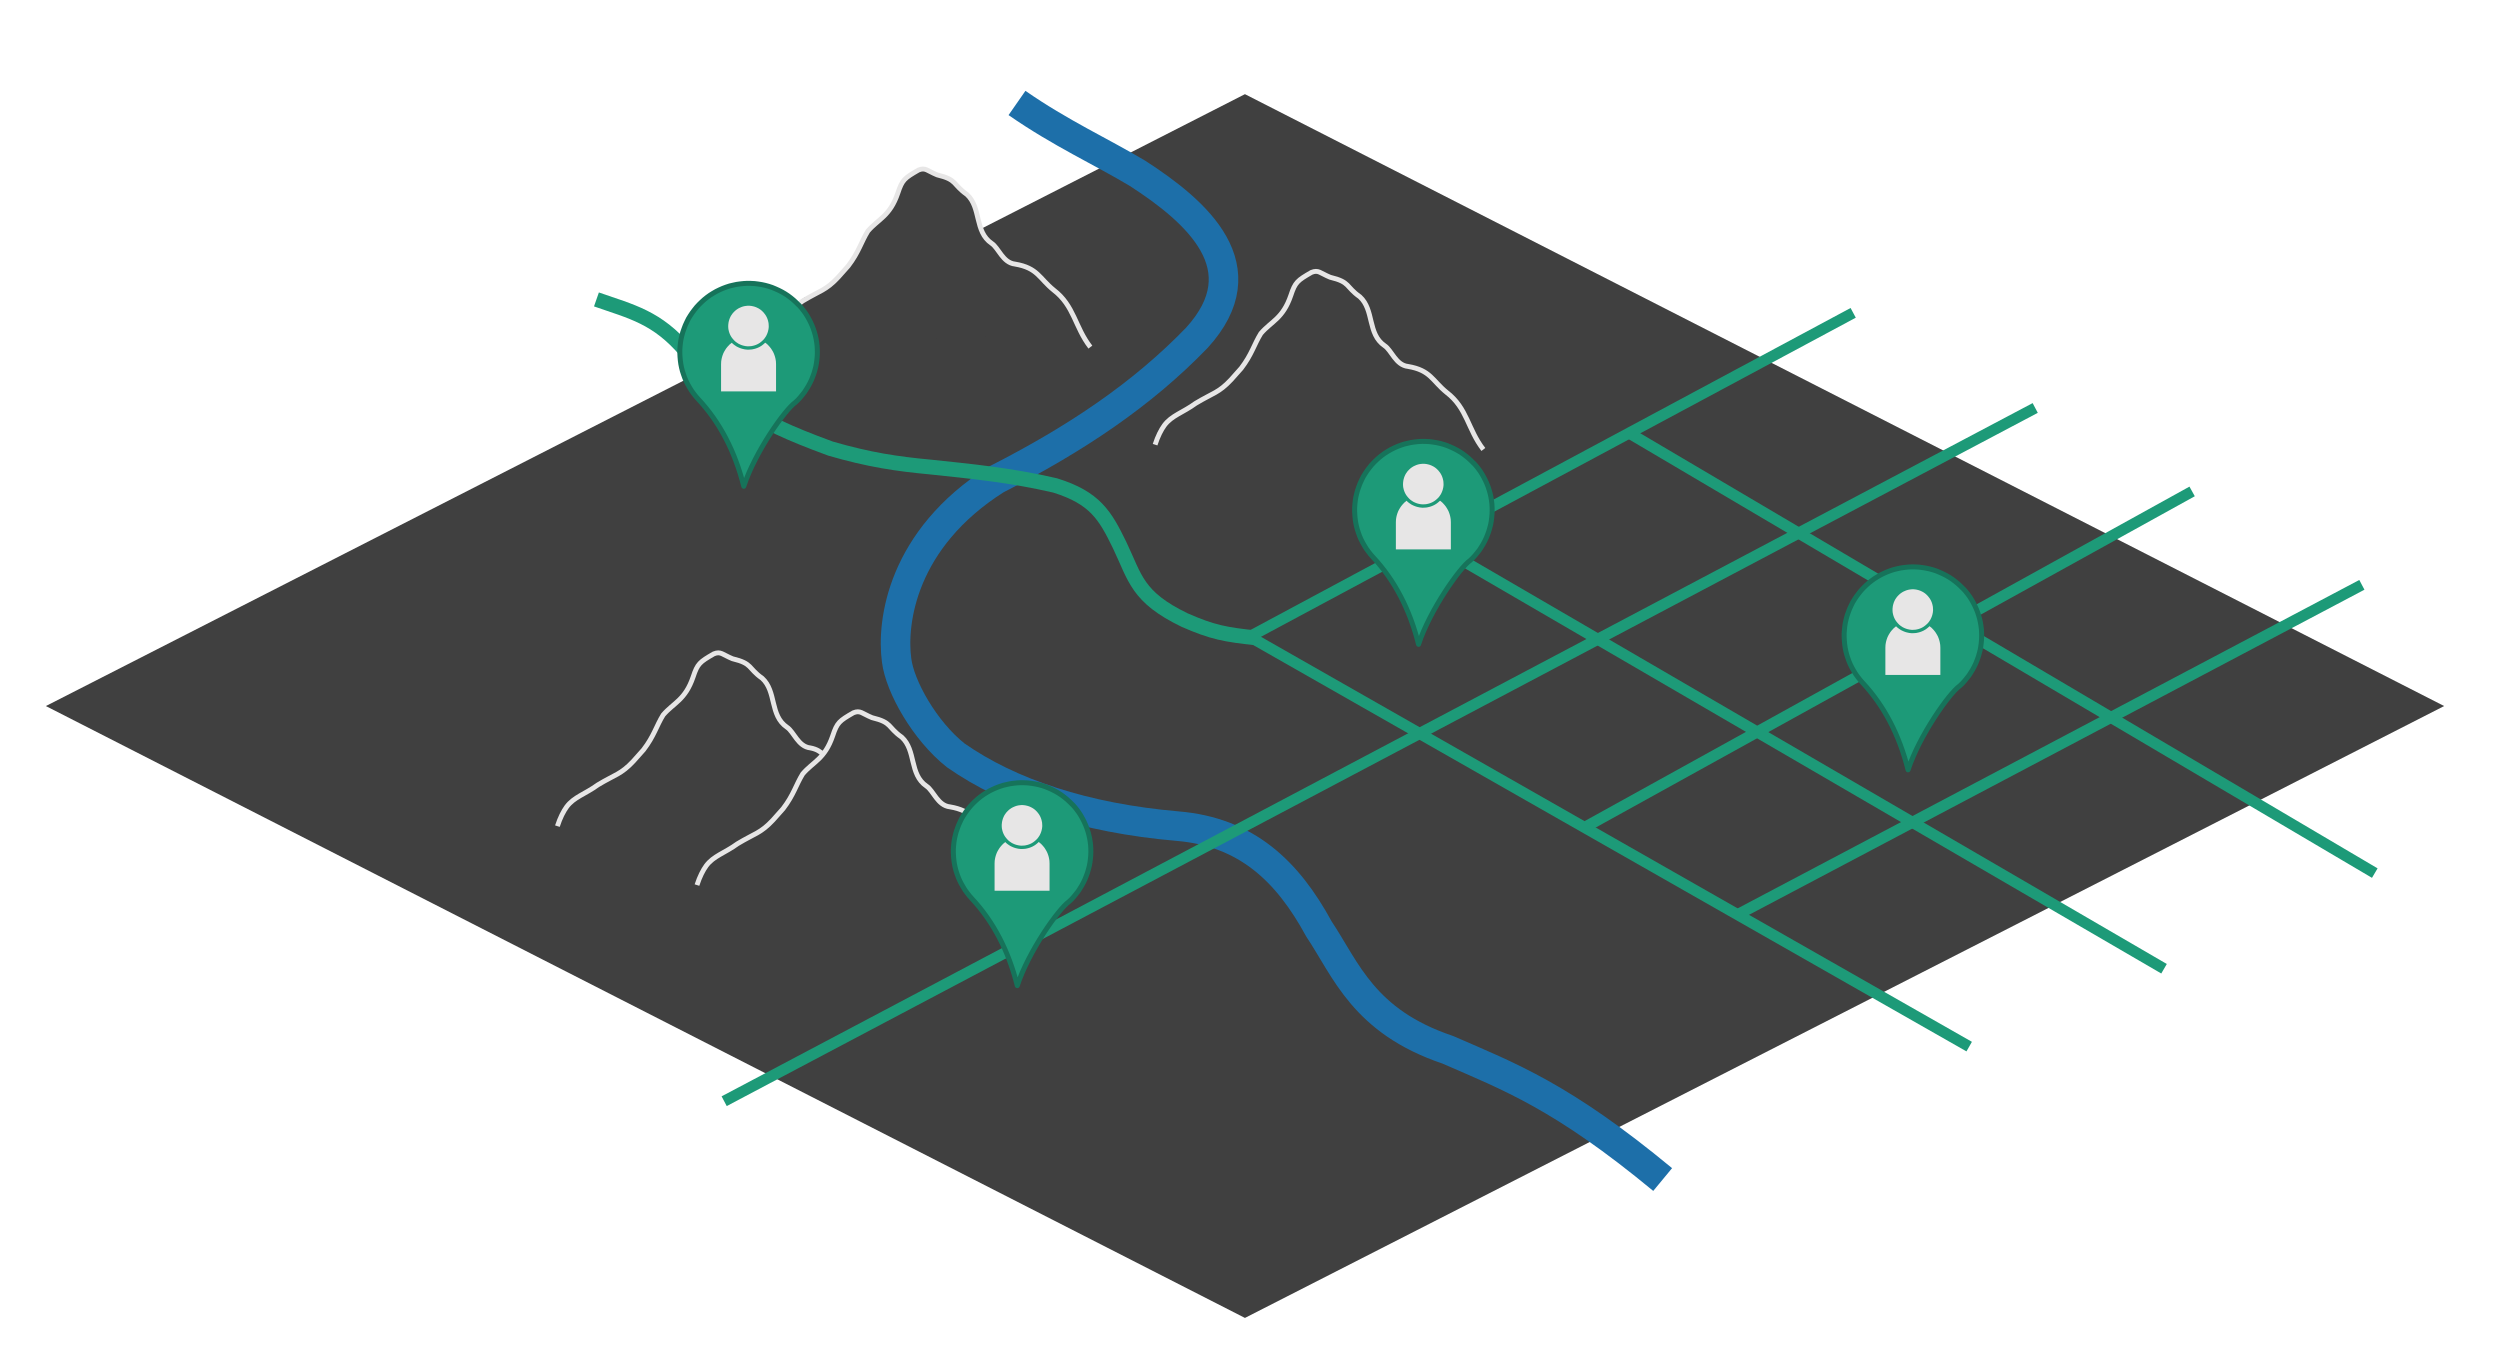 <?xml version="1.0" encoding="UTF-8" standalone="no"?>
<svg
   xmlns:ooo="http://xml.openoffice.org/svg/export"
   xmlns:dc="http://purl.org/dc/elements/1.1/"
   xmlns:cc="http://creativecommons.org/ns#"
   xmlns:rdf="http://www.w3.org/1999/02/22-rdf-syntax-ns#"
   xmlns:svg="http://www.w3.org/2000/svg"
   xmlns="http://www.w3.org/2000/svg"
   xmlns:sodipodi="http://sodipodi.sourceforge.net/DTD/sodipodi-0.dtd"
   xmlns:inkscape="http://www.inkscape.org/namespaces/inkscape"
   version="1.2"
   width="55.411mm"
   height="30.222mm"
   viewBox="0 0 5541.133 3022.222"
   preserveAspectRatio="xMidYMid"
   xml:space="preserve"
   id="svg2"
   inkscape:version="0.91 r13725"
   sodipodi:docname="mapOn.svg"
   style="fill-rule:evenodd;stroke-width:28.222;stroke-linejoin:round"><sodipodi:namedview
     pagecolor="#ffffff"
     bordercolor="#666666"
     borderopacity="1"
     objecttolerance="10"
     gridtolerance="10"
     guidetolerance="10"
     inkscape:pageopacity="0"
     inkscape:pageshadow="2"
     inkscape:window-width="1366"
     inkscape:window-height="709"
     id="namedview298"
     showgrid="false"
     inkscape:zoom="1.2685914"
     inkscape:cx="38.813713"
     inkscape:cy="101.70635"
     inkscape:window-x="0"
     inkscape:window-y="33"
     inkscape:window-maximized="1"
     inkscape:current-layer="g54"
     fit-margin-left="1"
     fit-margin-top="1"
     fit-margin-right="1"
     fit-margin-bottom="1"
     units="mm"
     showborder="true"
     inkscape:showpageshadow="true" /><defs
     class="ClipPathGroup"
     id="defs4"><clipPath
       id="presentation_clip_path"
       clipPathUnits="userSpaceOnUse"><rect
         x="0"
         y="0"
         width="21000"
         height="29700"
         id="rect7" /></clipPath></defs><defs
     class="TextShapeIndex"
     id="defs9"><g
       ooo:slide="id1"
       ooo:id-list="id3 id4 id5 id6 id7 id8 id9 id10 id11 id12 id13 id14 id15 id16 id17 id18 id19 id20 id21 id22 id23 id24 id25 id26 id27 id28"
       id="g11" /></defs><defs
     class="EmbeddedBulletChars"
     id="defs13"><g
       id="bullet-char-template(57356)"
       transform="scale(4.8828125e-4,-4.8828125e-4)"><path
         d="M 580,1141 1163,571 580,0 -4,571 580,1141 Z"
         id="path16"
         inkscape:connector-curvature="0" /></g><g
       id="bullet-char-template(57354)"
       transform="scale(4.8828125e-4,-4.8828125e-4)"><path
         d="m 8,1128 1129,0 L 1137,0 8,0 8,1128 Z"
         id="path19"
         inkscape:connector-curvature="0" /></g><g
       id="bullet-char-template(10146)"
       transform="scale(4.8828125e-4,-4.8828125e-4)"><path
         d="M 174,0 602,739 174,1481 1456,739 174,0 Z m 1184,739 -1049,607 350,-607 699,0 z"
         id="path22"
         inkscape:connector-curvature="0" /></g><g
       id="bullet-char-template(10132)"
       transform="scale(4.8828125e-4,-4.8828125e-4)"><path
         d="M 2015,739 1276,0 717,0 l 543,543 -1086,0 0,393 1086,0 -543,545 557,0 741,-742 z"
         id="path25"
         inkscape:connector-curvature="0" /></g><g
       id="bullet-char-template(10007)"
       transform="scale(4.8828125e-4,-4.8828125e-4)"><path
         d="m 0,-2 c -7,16 -16,29 -25,39 l 381,530 c -94,256 -141,385 -141,387 0,25 13,38 40,38 9,0 21,-2 34,-5 21,4 42,12 65,25 l 27,-13 111,-251 280,301 64,-25 24,25 c 21,-10 41,-24 62,-43 C 886,937 835,863 770,784 769,783 710,716 594,584 L 774,223 c 0,-27 -21,-55 -63,-84 l 16,-20 C 717,90 699,76 672,76 641,76 570,178 457,381 L 164,-76 c -22,-34 -53,-51 -92,-51 -42,0 -63,17 -64,51 -7,9 -10,24 -10,44 0,9 1,19 2,30 z"
         id="path28"
         inkscape:connector-curvature="0" /></g><g
       id="bullet-char-template(10004)"
       transform="scale(4.8828125e-4,-4.8828125e-4)"><path
         d="M 285,-33 C 182,-33 111,30 74,156 52,228 41,333 41,471 c 0,78 14,145 41,201 34,71 87,106 158,106 53,0 88,-31 106,-94 l 23,-176 c 8,-64 28,-97 59,-98 l 735,706 c 11,11 33,17 66,17 42,0 63,-15 63,-46 l 0,-122 c 0,-36 -10,-64 -30,-84 L 442,47 C 390,-6 338,-33 285,-33 Z"
         id="path31"
         inkscape:connector-curvature="0" /></g><g
       id="bullet-char-template(9679)"
       transform="scale(4.8828125e-4,-4.8828125e-4)"><path
         d="M 813,0 C 632,0 489,54 383,161 276,268 223,411 223,592 c 0,181 53,324 160,431 106,107 249,161 430,161 179,0 323,-54 432,-161 108,-107 162,-251 162,-431 0,-180 -54,-324 -162,-431 C 1136,54 992,0 813,0 Z"
         id="path34"
         inkscape:connector-curvature="0" /></g><g
       id="bullet-char-template(8226)"
       transform="scale(4.8828125e-4,-4.8828125e-4)"><path
         d="m 346,457 c -73,0 -137,26 -191,78 -54,51 -81,114 -81,188 0,73 27,136 81,188 54,52 118,78 191,78 73,0 134,-26 185,-79 51,-51 77,-114 77,-187 0,-75 -25,-137 -76,-188 -50,-52 -112,-78 -186,-78 z"
         id="path37"
         inkscape:connector-curvature="0" /></g><g
       id="bullet-char-template(8211)"
       transform="scale(4.8828125e-4,-4.8828125e-4)"><path
         d="m -4,459 1139,0 0,147 -1139,0 0,-147 z"
         id="path40"
         inkscape:connector-curvature="0" /></g></defs><defs
     class="TextEmbeddedBitmaps"
     id="defs42" /><g
     id="g44"
     transform="translate(-1759,-16173.482)"><g
       id="id2"
       class="Master_Slide"><g
         id="bg-id2"
         class="Background" /><g
         id="bo-id2"
         class="BackgroundObjects" /></g></g><g
     id="id1"
     class="Slide"
     clip-path="url(#presentation_clip_path)"
     transform="translate(-1759,-16173.482)"><g
       class="Page"
       id="g54"><g
         class="Group"
         id="g56"><g
           id="g4869"
           transform="matrix(0.309,0,0,0.309,1284.462,13194.032)"><rect
             style="fill:none;stroke:none"
             id="rect61"
             height="8819"
             width="17282"
             y="9964"
             x="1859"
             class="BoundingBox" /><path
             style="fill:#404040;stroke:none"
             inkscape:connector-curvature="0"
             id="path63"
             d="m 1864.63,14706.704 8601,-4389 8601.999,4389 -8601.999,4389 -8601,-4389 z m 0,-4389 0,0 z m 17202.999,8778 0,0 z" /><rect
             style="fill:none;stroke:none"
             id="rect70"
             height="7713"
             width="5591"
             y="10444"
             x="7964"
             class="BoundingBox" /><path
             sodipodi:nodetypes="cccccccccc"
             style="fill:none;stroke:#1d6fa9;stroke-width:212;stroke-linejoin:miter"
             inkscape:connector-curvature="0"
             id="path72"
             d="m 8830.596,10380.826 c 310.825,216.275 607.981,350.835 864.637,504.694 427.906,276.564 884.811,677.079 424.767,1180.48 -391.679,405.449 -864.833,723.05 -1439.444,1015.789 -674.219,427.215 -750.762,1021.196 -713.404,1296.592 23.181,187.838 200.855,505.54 424.848,682.619 387.327,270.073 923.608,449.489 1590,507 495.491,41.414 789.041,323.162 1014,737 195.634,293.079 319.443,663.522 924.259,867.136 443.471,193.561 817.248,331.613 1541.741,930.864" /><path
             style="fill:none;stroke:#1d6fa9;stroke-width:212;stroke-linejoin:miter"
             inkscape:connector-curvature="0"
             id="path74"
             d="m 8070,10546 0,0 z" /><path
             style="fill:none;stroke:#1d6fa9;stroke-width:212;stroke-linejoin:miter"
             inkscape:connector-curvature="0"
             id="path76"
             d="m 13462,18103 0,0 z" /><g
             id="g78"
             class="com.sun.star.drawing.LineShape"><g
               id="id5"><rect
                 style="fill:none;stroke:none"
                 id="rect81"
                 height="3411"
                 width="5770"
                 y="14174"
                 x="10479"
                 class="BoundingBox" /><path
                 sodipodi:nodetypes="cc"
                 style="fill:none;stroke:#1d9a78;stroke-width:79;stroke-linejoin:miter"
                 inkscape:connector-curvature="0"
                 id="path83"
                 d="m 10499,14209 5161.704,2940.556" /></g></g><g
             id="g85"
             class="com.sun.star.drawing.LineShape"><g
               id="id6"><rect
                 style="fill:none;stroke:none"
                 id="rect88"
                 height="3382"
                 width="5896"
                 y="13512"
                 x="11784"
                 class="BoundingBox" /><path
                 sodipodi:nodetypes="cc"
                 style="fill:none;stroke:#1d9a78;stroke-width:79;stroke-linejoin:miter"
                 inkscape:connector-curvature="0"
                 id="path90"
                 d="m 11772.538,13515.538 5285.796,3075.499" /></g></g><g
             id="g92"
             class="com.sun.star.drawing.LineShape"><g
               id="id7"><rect
                 style="fill:none;stroke:none"
                 id="rect95"
                 height="3242"
                 width="5403"
                 y="12699"
                 x="13189"
                 class="BoundingBox" /><path
                 sodipodi:nodetypes="cc"
                 style="fill:none;stroke:#1d9a78;stroke-width:79;stroke-linejoin:miter"
                 inkscape:connector-curvature="0"
                 id="path97"
                 d="M 13236.529,12757.596 18570,15905" /></g></g><g
             id="id8"><rect
               class="BoundingBox"
               x="12885"
               y="12843"
               width="4952"
               height="2769"
               id="rect102"
               style="fill:none;stroke:none" /><path
               sodipodi:nodetypes="cc"
               d="M 17259.828,13167.21 12904,15576"
               id="path104"
               inkscape:connector-curvature="0"
               style="fill:none;stroke:#1d9a78;stroke-width:79;stroke-linejoin:miter" /></g><rect
             style="fill:none;stroke:none"
             id="rect109"
             height="5561"
             width="10600"
             y="12273"
             x="5978"
             class="BoundingBox" /><path
             sodipodi:nodetypes="cc"
             style="fill:none;stroke:#1d9a78;stroke-width:79;stroke-linejoin:miter"
             inkscape:connector-curvature="0"
             id="path111"
             d="M 16134.265,12568.56 6730.148,17541.161" /><g
             id="g113"
             class="com.sun.star.drawing.LineShape"><g
               id="id10"><rect
                 style="fill:none;stroke:none"
                 id="rect116"
                 height="2556"
                 width="4764"
                 y="13691"
                 x="13967"
                 class="BoundingBox" /><path
                 sodipodi:nodetypes="cc"
                 style="fill:none;stroke:#1d9a78;stroke-width:79;stroke-linejoin:miter"
                 inkscape:connector-curvature="0"
                 id="path118"
                 d="M 18477.408,13837.234 13986,16210" /></g></g><g
             id="g120"
             class="com.sun.star.drawing.LineShape"><g
               id="id11"><rect
                 style="fill:none;stroke:none"
                 id="rect123"
                 height="2733"
                 width="5045"
                 y="11512"
                 x="10480"
                 class="BoundingBox" /><path
                 sodipodi:nodetypes="cc"
                 style="fill:none;stroke:#1d9a78;stroke-width:79;stroke-linejoin:miter"
                 inkscape:connector-curvature="0"
                 id="path125"
                 d="M 14828.57,11886.215 10499,14209" /></g></g><g
             id="g127"
             class="com.sun.star.drawing.CustomShape"><g
               id="id12"><rect
                 style="fill:none;stroke:none"
                 id="rect130"
                 height="2535"
                 width="4762"
                 y="11736"
                 x="5814"
                 class="BoundingBox" /><path
                 sodipodi:nodetypes="cccccccc"
                 style="fill:none;stroke:#1d9a78;stroke-width:106;stroke-linejoin:miter"
                 inkscape:connector-curvature="0"
                 id="path132"
                 d="m 10559,14219 c -235.724,-24.139 -326.526,-41.569 -525.864,-128.98 -343.022,-165.892 -353.239,-301.381 -466.876,-538.971 C 9462.646,13339.083 9391.072,13213.378 9103,13124 c -320.666,-74.539 -607.69,-101.396 -896,-132 -236.453,-22.089 -437.465,-51.511 -714,-132 -619.979,-227.395 -669.944,-318.18 -1036,-698 -208.029,-244.688 -389.849,-283.523 -643,-372" /><path
                 style="fill:none;stroke:#1d9a78;stroke-width:106;stroke-linejoin:miter"
                 inkscape:connector-curvature="0"
                 id="path134"
                 d="m 5814,11789 0,0 z" /><path
                 style="fill:none;stroke:#1d9a78;stroke-width:106;stroke-linejoin:miter"
                 inkscape:connector-curvature="0"
                 id="path136"
                 d="m 10559,14219 0,0 z" /></g></g><g
             id="g138"
             class="com.sun.star.drawing.CustomShape"><g
               id="id13"><rect
                 style="fill:none;stroke:none"
                 id="rect141"
                 height="1727"
                 width="2449"
                 y="11440"
                 x="9759"
                 class="BoundingBox" /><path
                 sodipodi:nodetypes="cccccccccccccc"
                 style="fill:none;stroke:#e7e6e6;stroke-width:35;stroke-linejoin:miter"
                 inkscape:connector-curvature="0"
                 id="path145"
                 d="m 9821.159,12831.865 c 19.101,-59.461 44.135,-108.058 66.135,-138.058 52.545,-71.444 132.69,-91.194 224.722,-158.37 123.706,-74.613 165.333,-74.647 253.984,-169.437 l 73,-82 c 75.893,-98.982 92.802,-172.578 140.765,-249.664 76.312,-89.136 158.111,-105.681 215.235,-273.336 31.312,-94.447 46.555,-106.47 148,-165 50.388,-20.216 61.331,5.152 134,35 146.644,35.144 108.893,66.702 213,140 104.231,95.133 53.158,265.845 177.504,350.942 50.047,32.154 79.666,139.395 167.877,148.76 163.043,27.466 173.359,102.286 277.443,186.465 148.189,113.503 150.892,263.78 263.053,409.067" /><path
                 style="fill:none;stroke:#e7e6e6;stroke-width:35;stroke-linejoin:miter"
                 inkscape:connector-curvature="0"
                 id="path147"
                 d="m 9972,11440 0,0 z" /><path
                 style="fill:none;stroke:#e7e6e6;stroke-width:35;stroke-linejoin:miter"
                 inkscape:connector-curvature="0"
                 id="path149"
                 d="m 12129,13166 0,0 z" /></g></g><g
             id="g138-3"
             class="com.sun.star.drawing.CustomShape"
             transform="translate(-2818.888,-734.221)"><g
               id="id13-6"><rect
                 style="fill:none;stroke:none"
                 id="rect141-7"
                 height="1727"
                 width="2449"
                 y="11440"
                 x="9759"
                 class="BoundingBox" /><path
                 sodipodi:nodetypes="cccccccccccccccscccccccccccccccccccc"
                 style="fill:#404040;stroke:none"
                 inkscape:connector-curvature="0"
                 id="path143-5"
                 d="m 9844.302,12851.809 c 25,-28 38.096,-72.466 60.096,-102.466 7.286,-35.409 31.674,-53.266 57.315,-74.658 44.735,-44.689 19.855,-60.372 89.849,-107.096 87,-53 40.808,-60.027 142.808,-71.027 74,-35 113.63,-66.562 171.63,-130.562 l 73,-82 c 13,-14 29,-25 38,-41 14,-29 31,-57 44,-88 5,-13 32,-85 45,-101 22,-29 57,-49 74,-82 7,-15 35.247,-17.096 44.247,-30.096 94.387,-84.092 28.753,-65.904 66.753,-94.904 l 44,-86 c 27,-55 36,-81 96,-126 17,-12 32,-29 52,-39 14,-7 31,-5 48,-8 28,14 56,30 86,43 19,8 41,14 58,25 21,11 38,26 58,38 13,9 28,15 43,23 17,17 35,37 54,54 42.766,72.475 53.927,101.511 96.753,241.111 30.88,57.701 88.833,155.632 165.247,199.889 29,15 56,35 87,44 24,8 103,28 132,51 30,22 82,73 82,73 9,17 12,37 24,50 12,12 30,14 44,23 19,12 40,23 57,38 88,86 -11,28 82,75 13,17 24,36 39,52 12,14 31,21 41,37 8,14 0,34 8,48 42,70 45,10 39,52 z" /><path
                 sodipodi:nodetypes="cccccccccccccc"
                 style="fill:none;stroke:#e7e6e6;stroke-width:35;stroke-linejoin:miter"
                 inkscape:connector-curvature="0"
                 id="path145-3"
                 d="m 9848.968,12862.454 c 19.101,-59.461 44.135,-108.058 66.135,-138.058 52.545,-71.444 104.882,-121.783 196.914,-188.959 123.706,-74.613 165.333,-74.647 253.984,-169.437 l 73,-82 c 75.893,-98.982 92.802,-172.578 140.765,-249.664 76.312,-89.136 158.111,-105.681 215.235,-273.336 31.312,-94.447 46.555,-106.47 148,-165 50.388,-20.216 61.331,5.152 134,35 146.644,35.144 108.893,66.702 213,140 104.231,95.133 53.158,265.845 177.504,350.942 50.047,32.154 79.666,139.395 167.877,148.76 163.043,27.466 173.359,102.286 277.443,186.465 148.189,113.503 150.892,263.78 263.053,409.067" /><path
                 style="fill:none;stroke:#e7e6e6;stroke-width:35;stroke-linejoin:miter"
                 inkscape:connector-curvature="0"
                 id="path147-5"
                 d="m 9972,11440 0,0 z" /><path
                 style="fill:none;stroke:#e7e6e6;stroke-width:35;stroke-linejoin:miter"
                 inkscape:connector-curvature="0"
                 id="path149-6"
                 d="m 12129,13166 0,0 z" /></g></g><g
             id="g138-36"
             class="com.sun.star.drawing.CustomShape"
             transform="translate(-4287.183,2736.295)"><g
               id="id13-0"><rect
                 style="fill:none;stroke:none"
                 id="rect141-6"
                 height="1727"
                 width="2449"
                 y="11440"
                 x="9759"
                 class="BoundingBox" /><path
                 sodipodi:nodetypes="ccccccccccccc"
                 style="fill:none;stroke:#e7e6e6;stroke-width:35;stroke-linejoin:miter"
                 inkscape:connector-curvature="0"
                 id="path145-1"
                 d="m 9821.159,12831.865 c 19.101,-59.461 44.135,-108.058 66.135,-138.058 52.545,-71.444 132.69,-91.194 224.722,-158.37 123.706,-74.613 165.333,-74.647 253.984,-169.437 l 73,-82 c 75.893,-98.982 92.802,-172.578 140.765,-249.664 76.312,-89.136 158.111,-105.681 215.235,-273.336 31.312,-94.447 46.555,-106.47 148,-165 50.388,-20.216 61.331,5.152 134,35 146.644,35.144 108.893,66.702 213,140 104.231,95.133 53.158,265.845 177.504,350.942 50.047,32.154 79.666,139.395 167.877,148.76 47.212,8.896 71.833,27.227 95.558,49.093" /><path
                 style="fill:none;stroke:#e7e6e6;stroke-width:35;stroke-linejoin:miter"
                 inkscape:connector-curvature="0"
                 id="path147-8"
                 d="m 9972,11440 0,0 z" /><path
                 style="fill:none;stroke:#e7e6e6;stroke-width:35;stroke-linejoin:miter"
                 inkscape:connector-curvature="0"
                 id="path149-7"
                 d="m 12129,13166 0,0 z" /></g></g><g
             id="g138-9"
             class="com.sun.star.drawing.CustomShape"
             transform="translate(-3286.073,3158.986)"><g
               id="id13-2"><rect
                 style="fill:none;stroke:none"
                 id="rect141-0"
                 height="1727"
                 width="2449"
                 y="11440"
                 x="9759"
                 class="BoundingBox" /><path
                 sodipodi:nodetypes="cccccccccccccc"
                 style="fill:none;stroke:#e7e6e6;stroke-width:35;stroke-linejoin:miter"
                 inkscape:connector-curvature="0"
                 id="path145-37"
                 d="m 9821.159,12831.865 c 19.101,-59.461 44.135,-108.058 66.135,-138.058 52.545,-71.444 132.69,-91.194 224.722,-158.37 123.706,-74.613 165.333,-74.647 253.984,-169.437 l 73,-82 c 75.893,-98.982 92.802,-172.578 140.765,-249.664 76.312,-89.136 158.111,-105.681 215.235,-273.336 31.312,-94.447 46.555,-106.47 148,-165 50.388,-20.216 61.331,5.152 134,35 146.644,35.144 108.893,66.702 213,140 104.231,95.133 53.158,265.845 177.504,350.942 50.047,32.154 79.666,139.395 167.877,148.76 163.043,27.466 173.359,102.286 277.443,186.465 148.189,113.503 150.892,263.78 263.053,409.067" /><path
                 style="fill:none;stroke:#e7e6e6;stroke-width:35;stroke-linejoin:miter"
                 inkscape:connector-curvature="0"
                 id="path147-59"
                 d="m 9972,11440 0,0 z" /><path
                 style="fill:none;stroke:#e7e6e6;stroke-width:35;stroke-linejoin:miter"
                 inkscape:connector-curvature="0"
                 id="path149-2"
                 d="m 12129,13166 0,0 z" /></g></g><rect
             y="14127.172"
             x="11868.721"
             height="489.432"
             width="478.308"
             id="rect4830"
             style="opacity:0;fill:#000000;fill-opacity:1;fill-rule:evenodd;stroke:#000000;stroke-width:84.667;stroke-linecap:butt;stroke-miterlimit:5.3;stroke-dasharray:none;stroke-opacity:1" /></g></g><g
         style="fill-rule:evenodd;stroke-width:28.222;stroke-linejoin:round"
         class="Group"
         id="g271"
         transform="matrix(0.14,0,0,0.14,3056.978,15842.808)"><rect
           class="BoundingBox"
           x="11724"
           y="9310"
           width="3079"
           height="3397"
           id="rect276"
           style="fill:none;stroke:none" /><path
           d="m 14060,9695 0,0 37,41 34,43 33,45 29,46 27,48 25,49 23,51 20,51 17,52 15,53 12,54 9,55 7,54 3,55 1,55 -2,55 -5,55 -7,55 -10,55 -14,54 -15,52 -19,52 -20,51 -24,50 -26,49 -29,47 -30,47 -34,43 -35,43 -37,41 -40,38 c -165,114 -639,785 -818,1329 -139,-554 -379,-1014 -721,-1380 l 0,0 -38,-43 -35,-45 -33,-45 -30,-49 -28,-49 -26,-51 -23,-53 -19,-53 -18,-55 -14,-55 -11,-55 -8,-57 -5,-56 -3,-58 0,-56 4,-57 6,-57 9,-56 13,-56 15,-55 19,-54 20,-53 24,-52 25,-51 30,-49 32,-48 34,-45 35,-44 39,-42 41,-40 0,0 42,-38 45,-36 46,-33 48,-30 50,-29 51,-25 52,-23 53,-20 55,-18 55,-13 55,-12 57,-8 57,-6 57,-3 56,1 58,3 56,7 56,9 56,12 55,15 54,18 53,22 51,23 51,26 50,29 47,31 45,34 44,36 42,39 40,40 2,0 z m 742,796 0,0 z m -3078,-104 0,0 z"
           id="path278"
           inkscape:connector-curvature="0"
           style="fill:#1d9a78;stroke:none" /><path
           d="m 14060,9695 0,0 37,41 34,43 33,45 29,46 27,48 25,49 23,51 20,51 17,52 15,53 12,54 9,55 7,54 3,55 1,55 -2,55 -5,55 -7,55 -10,55 -14,54 -15,52 -19,52 -20,51 -24,50 -26,49 -29,47 -30,47 -34,43 -35,43 -37,41 -40,38 c -165,114 -639,785 -818,1329 -139,-554 -379,-1014 -721,-1380 l 0,0 -38,-43 -35,-45 -33,-45 -30,-49 -28,-49 -26,-51 -23,-53 -19,-53 -18,-55 -14,-55 -11,-55 -8,-57 -5,-56 -3,-58 0,-56 4,-57 6,-57 9,-56 13,-56 15,-55 19,-54 20,-53 24,-52 25,-51 30,-49 32,-48 34,-45 35,-44 39,-42 41,-40 0,0 42,-38 45,-36 46,-33 48,-30 50,-29 51,-25 52,-23 53,-20 55,-18 55,-13 55,-12 57,-8 57,-6 57,-3 56,1 58,3 56,7 56,9 56,12 55,15 54,18 53,22 51,23 51,26 50,29 47,31 45,34 44,36 42,39 40,40 2,0 z"
           id="path280"
           inkscape:connector-curvature="0"
           style="fill:none;stroke:#16735a;stroke-width:79;stroke-linejoin:miter" /><g
           class="com.sun.star.drawing.CustomShape"
           id="g282"
           transform="translate(7.865,39.327)"><g
             id="id27"><rect
               class="BoundingBox"
               x="12820"
               y="10160"
               width="871"
               height="862"
               id="rect285"
               style="fill:none;stroke:none" /><path
               d="m 12820,11021 0,-430 0,0 1,-22 1,-22 3,-21 4,-22 5,-21 6,-21 7,-20 8,-21 9,-19 11,-20 11,-18 12,-19 13,-17 14,-17 15,-16 15,-16 17,-14 17,-14 17,-13 19,-12 19,-11 19,-10 20,-9 21,-8 21,-7 21,-6 21,-5 22,-4 22,-3 22,-1 22,-1 22,1 22,1 22,3 22,4 21,5 21,6 21,7 21,8 20,9 19,10 19,11 19,12 17,13 17,14 17,14 15,16 15,16 14,17 13,17 12,19 11,18 11,20 9,19 8,21 7,20 6,21 5,21 4,22 3,21 1,22 1,22 0,430 -870,0 z m 0,0 0,0 z m 870,-861 0,0 z"
               id="path287"
               inkscape:connector-curvature="0"
               style="fill:#e7e6e6;stroke:none" /></g></g><g
           class="com.sun.star.drawing.CustomShape"
           id="g289"
           transform="translate(7.865,39.327)"><g
             id="id28"><rect
               class="BoundingBox"
               x="12877"
               y="9612"
               width="752"
               height="750"
               id="rect292"
               style="fill:none;stroke:none" /><path
               d="m 12907,9987 0,0 0,-18 2,-17 2,-18 3,-17 4,-17 5,-17 5,-17 7,-16 7,-16 8,-16 9,-15 10,-14 10,-15 11,-13 12,-13 13,-13 13,-12 13,-11 14,-10 15,-10 15,-9 16,-8 16,-7 16,-7 17,-6 17,-5 17,-4 17,-3 18,-2 17,-2 18,0 0,0 18,0 18,2 18,2 18,4 18,4 17,5 17,6 17,7 16,8 16,8 16,10 15,10 14,11 14,12 13,13 13,13 11,14 11,14 11,15 9,15 9,16 8,17 7,17 6,17 5,17 4,18 4,18 2,18 1,18 1,18 0,0 0,18 -2,18 -2,18 -4,18 -4,18 -5,17 -6,17 -7,17 -8,17 -8,16 -10,15 -10,15 -11,15 -12,14 -13,13 -13,12 -14,12 -14,11 -15,11 -15,9 -16,9 -17,8 -17,7 -17,6 -17,5 -18,4 -18,4 -18,2 -18,1 -18,1 0,0 -18,0 -18,-2 -18,-2 -18,-4 -18,-4 -17,-5 -17,-6 -17,-7 -17,-8 -16,-8 -15,-10 -15,-10 -15,-11 -14,-12 -13,-13 -12,-13 -12,-14 -11,-14 -11,-15 -9,-15 -9,-16 -8,-17 -7,-17 -6,-17 -5,-17 -4,-18 -4,-18 -2,-18 -1,-18 -1,-18 1,0 z m 0,-348 0,0 z m 696,696 0,0 z"
               id="path294"
               inkscape:connector-curvature="0"
               style="fill:#e7e6e6;stroke:none" /><path
               d="m 12907,9987 0,0 0,-18 2,-17 2,-18 3,-17 4,-17 5,-17 5,-17 7,-16 7,-16 8,-16 9,-15 10,-14 10,-15 11,-13 12,-13 13,-13 13,-12 13,-11 14,-10 15,-10 15,-9 16,-8 16,-7 16,-7 17,-6 17,-5 17,-4 17,-3 18,-2 17,-2 18,0 0,0 18,0 18,2 18,2 18,4 18,4 17,5 17,6 17,7 16,8 16,8 16,10 15,10 14,11 14,12 13,13 13,13 11,14 11,14 11,15 9,15 9,16 8,17 7,17 6,17 5,17 4,18 4,18 2,18 1,18 1,18 0,0 0,18 -2,18 -2,18 -4,18 -4,18 -5,17 -6,17 -7,17 -8,17 -8,16 -10,15 -10,15 -11,15 -12,14 -13,13 -13,12 -14,12 -14,11 -15,11 -15,9 -16,9 -17,8 -17,7 -17,6 -17,5 -18,4 -18,4 -18,2 -18,1 -18,1 0,0 -18,0 -18,-2 -18,-2 -18,-4 -18,-4 -17,-5 -17,-6 -17,-7 -17,-8 -16,-8 -15,-10 -15,-10 -15,-11 -14,-12 -13,-13 -12,-13 -12,-14 -11,-14 -11,-15 -9,-15 -9,-16 -8,-17 -7,-17 -6,-17 -5,-17 -4,-18 -4,-18 -2,-18 -1,-18 -1,-18 1,0 z"
               id="path296"
               inkscape:connector-curvature="0"
               style="fill:none;stroke:#1d9a78;stroke-width:53;stroke-linejoin:miter" /></g></g></g><g
         style="fill-rule:evenodd;stroke-width:28.222;stroke-linejoin:round"
         class="Group"
         id="g271-3"
         transform="matrix(0.14,0,0,0.14,4141.948,16120.976)"><rect
           class="BoundingBox"
           x="11724"
           y="9310"
           width="3079"
           height="3397"
           id="rect276-6"
           style="fill:none;stroke:none" /><path
           d="m 14060,9695 0,0 37,41 34,43 33,45 29,46 27,48 25,49 23,51 20,51 17,52 15,53 12,54 9,55 7,54 3,55 1,55 -2,55 -5,55 -7,55 -10,55 -14,54 -15,52 -19,52 -20,51 -24,50 -26,49 -29,47 -30,47 -34,43 -35,43 -37,41 -40,38 c -165,114 -639,785 -818,1329 -139,-554 -379,-1014 -721,-1380 l 0,0 -38,-43 -35,-45 -33,-45 -30,-49 -28,-49 -26,-51 -23,-53 -19,-53 -18,-55 -14,-55 -11,-55 -8,-57 -5,-56 -3,-58 0,-56 4,-57 6,-57 9,-56 13,-56 15,-55 19,-54 20,-53 24,-52 25,-51 30,-49 32,-48 34,-45 35,-44 39,-42 41,-40 0,0 42,-38 45,-36 46,-33 48,-30 50,-29 51,-25 52,-23 53,-20 55,-18 55,-13 55,-12 57,-8 57,-6 57,-3 56,1 58,3 56,7 56,9 56,12 55,15 54,18 53,22 51,23 51,26 50,29 47,31 45,34 44,36 42,39 40,40 2,0 z m 742,796 0,0 z m -3078,-104 0,0 z"
           id="path278-7"
           inkscape:connector-curvature="0"
           style="fill:#1d9a78;stroke:none" /><path
           d="m 14060,9695 0,0 37,41 34,43 33,45 29,46 27,48 25,49 23,51 20,51 17,52 15,53 12,54 9,55 7,54 3,55 1,55 -2,55 -5,55 -7,55 -10,55 -14,54 -15,52 -19,52 -20,51 -24,50 -26,49 -29,47 -30,47 -34,43 -35,43 -37,41 -40,38 c -165,114 -639,785 -818,1329 -139,-554 -379,-1014 -721,-1380 l 0,0 -38,-43 -35,-45 -33,-45 -30,-49 -28,-49 -26,-51 -23,-53 -19,-53 -18,-55 -14,-55 -11,-55 -8,-57 -5,-56 -3,-58 0,-56 4,-57 6,-57 9,-56 13,-56 15,-55 19,-54 20,-53 24,-52 25,-51 30,-49 32,-48 34,-45 35,-44 39,-42 41,-40 0,0 42,-38 45,-36 46,-33 48,-30 50,-29 51,-25 52,-23 53,-20 55,-18 55,-13 55,-12 57,-8 57,-6 57,-3 56,1 58,3 56,7 56,9 56,12 55,15 54,18 53,22 51,23 51,26 50,29 47,31 45,34 44,36 42,39 40,40 2,0 z"
           id="path280-5"
           inkscape:connector-curvature="0"
           style="fill:none;stroke:#16735a;stroke-width:79;stroke-linejoin:miter" /><g
           class="com.sun.star.drawing.CustomShape"
           id="g282-3"
           transform="translate(7.865,39.327)"><g
             id="id27-5"><rect
               class="BoundingBox"
               x="12820"
               y="10160"
               width="871"
               height="862"
               id="rect285-6"
               style="fill:none;stroke:none" /><path
               d="m 12820,11021 0,-430 0,0 1,-22 1,-22 3,-21 4,-22 5,-21 6,-21 7,-20 8,-21 9,-19 11,-20 11,-18 12,-19 13,-17 14,-17 15,-16 15,-16 17,-14 17,-14 17,-13 19,-12 19,-11 19,-10 20,-9 21,-8 21,-7 21,-6 21,-5 22,-4 22,-3 22,-1 22,-1 22,1 22,1 22,3 22,4 21,5 21,6 21,7 21,8 20,9 19,10 19,11 19,12 17,13 17,14 17,14 15,16 15,16 14,17 13,17 12,19 11,18 11,20 9,19 8,21 7,20 6,21 5,21 4,22 3,21 1,22 1,22 0,430 -870,0 z m 0,0 0,0 z m 870,-861 0,0 z"
               id="path287-2"
               inkscape:connector-curvature="0"
               style="fill:#e7e6e6;stroke:none" /></g></g><g
           class="com.sun.star.drawing.CustomShape"
           id="g289-9"
           transform="translate(7.865,39.327)"><g
             id="id28-1"><rect
               class="BoundingBox"
               x="12877"
               y="9612"
               width="752"
               height="750"
               id="rect292-2"
               style="fill:none;stroke:none" /><path
               d="m 12907,9987 0,0 0,-18 2,-17 2,-18 3,-17 4,-17 5,-17 5,-17 7,-16 7,-16 8,-16 9,-15 10,-14 10,-15 11,-13 12,-13 13,-13 13,-12 13,-11 14,-10 15,-10 15,-9 16,-8 16,-7 16,-7 17,-6 17,-5 17,-4 17,-3 18,-2 17,-2 18,0 0,0 18,0 18,2 18,2 18,4 18,4 17,5 17,6 17,7 16,8 16,8 16,10 15,10 14,11 14,12 13,13 13,13 11,14 11,14 11,15 9,15 9,16 8,17 7,17 6,17 5,17 4,18 4,18 2,18 1,18 1,18 0,0 0,18 -2,18 -2,18 -4,18 -4,18 -5,17 -6,17 -7,17 -8,17 -8,16 -10,15 -10,15 -11,15 -12,14 -13,13 -13,12 -14,12 -14,11 -15,11 -15,9 -16,9 -17,8 -17,7 -17,6 -17,5 -18,4 -18,4 -18,2 -18,1 -18,1 0,0 -18,0 -18,-2 -18,-2 -18,-4 -18,-4 -17,-5 -17,-6 -17,-7 -17,-8 -16,-8 -15,-10 -15,-10 -15,-11 -14,-12 -13,-13 -12,-13 -12,-14 -11,-14 -11,-15 -9,-15 -9,-16 -8,-17 -7,-17 -6,-17 -5,-17 -4,-18 -4,-18 -2,-18 -1,-18 -1,-18 1,0 z m 0,-348 0,0 z m 696,696 0,0 z"
               id="path294-7"
               inkscape:connector-curvature="0"
               style="fill:#e7e6e6;stroke:none" /><path
               d="m 12907,9987 0,0 0,-18 2,-17 2,-18 3,-17 4,-17 5,-17 5,-17 7,-16 7,-16 8,-16 9,-15 10,-14 10,-15 11,-13 12,-13 13,-13 13,-12 13,-11 14,-10 15,-10 15,-9 16,-8 16,-7 16,-7 17,-6 17,-5 17,-4 17,-3 18,-2 17,-2 18,0 0,0 18,0 18,2 18,2 18,4 18,4 17,5 17,6 17,7 16,8 16,8 16,10 15,10 14,11 14,12 13,13 13,13 11,14 11,14 11,15 9,15 9,16 8,17 7,17 6,17 5,17 4,18 4,18 2,18 1,18 1,18 0,0 0,18 -2,18 -2,18 -4,18 -4,18 -5,17 -6,17 -7,17 -8,17 -8,16 -10,15 -10,15 -11,15 -12,14 -13,13 -13,12 -14,12 -14,11 -15,11 -15,9 -16,9 -17,8 -17,7 -17,6 -17,5 -18,4 -18,4 -18,2 -18,1 -18,1 0,0 -18,0 -18,-2 -18,-2 -18,-4 -18,-4 -17,-5 -17,-6 -17,-7 -17,-8 -16,-8 -15,-10 -15,-10 -15,-11 -14,-12 -13,-13 -12,-13 -12,-14 -11,-14 -11,-15 -9,-15 -9,-16 -8,-17 -7,-17 -6,-17 -5,-17 -4,-18 -4,-18 -2,-18 -1,-18 -1,-18 1,0 z"
               id="path296-0"
               inkscape:connector-curvature="0"
               style="fill:none;stroke:#1d9a78;stroke-width:53;stroke-linejoin:miter" /></g></g></g><g
         style="fill-rule:evenodd;stroke-width:28.222;stroke-linejoin:round"
         class="Group"
         id="g271-9"
         transform="matrix(0.14,0,0,0.14,1561.308,15492.501)"><rect
           class="BoundingBox"
           x="11724"
           y="9310"
           width="3079"
           height="3397"
           id="rect276-3"
           style="fill:none;stroke:none" /><path
           d="m 14060,9695 0,0 37,41 34,43 33,45 29,46 27,48 25,49 23,51 20,51 17,52 15,53 12,54 9,55 7,54 3,55 1,55 -2,55 -5,55 -7,55 -10,55 -14,54 -15,52 -19,52 -20,51 -24,50 -26,49 -29,47 -30,47 -34,43 -35,43 -37,41 -40,38 c -165,114 -639,785 -818,1329 -139,-554 -379,-1014 -721,-1380 l 0,0 -38,-43 -35,-45 -33,-45 -30,-49 -28,-49 -26,-51 -23,-53 -19,-53 -18,-55 -14,-55 -11,-55 -8,-57 -5,-56 -3,-58 0,-56 4,-57 6,-57 9,-56 13,-56 15,-55 19,-54 20,-53 24,-52 25,-51 30,-49 32,-48 34,-45 35,-44 39,-42 41,-40 0,0 42,-38 45,-36 46,-33 48,-30 50,-29 51,-25 52,-23 53,-20 55,-18 55,-13 55,-12 57,-8 57,-6 57,-3 56,1 58,3 56,7 56,9 56,12 55,15 54,18 53,22 51,23 51,26 50,29 47,31 45,34 44,36 42,39 40,40 2,0 z m 742,796 0,0 z m -3078,-104 0,0 z"
           id="path278-6"
           inkscape:connector-curvature="0"
           style="fill:#1d9a78;stroke:none" /><path
           d="m 14060,9695 0,0 37,41 34,43 33,45 29,46 27,48 25,49 23,51 20,51 17,52 15,53 12,54 9,55 7,54 3,55 1,55 -2,55 -5,55 -7,55 -10,55 -14,54 -15,52 -19,52 -20,51 -24,50 -26,49 -29,47 -30,47 -34,43 -35,43 -37,41 -40,38 c -165,114 -639,785 -818,1329 -139,-554 -379,-1014 -721,-1380 l 0,0 -38,-43 -35,-45 -33,-45 -30,-49 -28,-49 -26,-51 -23,-53 -19,-53 -18,-55 -14,-55 -11,-55 -8,-57 -5,-56 -3,-58 0,-56 4,-57 6,-57 9,-56 13,-56 15,-55 19,-54 20,-53 24,-52 25,-51 30,-49 32,-48 34,-45 35,-44 39,-42 41,-40 0,0 42,-38 45,-36 46,-33 48,-30 50,-29 51,-25 52,-23 53,-20 55,-18 55,-13 55,-12 57,-8 57,-6 57,-3 56,1 58,3 56,7 56,9 56,12 55,15 54,18 53,22 51,23 51,26 50,29 47,31 45,34 44,36 42,39 40,40 2,0 z"
           id="path280-0"
           inkscape:connector-curvature="0"
           style="fill:none;stroke:#16735a;stroke-width:79;stroke-linejoin:miter" /><g
           class="com.sun.star.drawing.CustomShape"
           id="g282-6"
           transform="translate(7.865,39.327)"><g
             id="id27-2"><rect
               class="BoundingBox"
               x="12820"
               y="10160"
               width="871"
               height="862"
               id="rect285-61"
               style="fill:none;stroke:none" /><path
               d="m 12820,11021 0,-430 0,0 1,-22 1,-22 3,-21 4,-22 5,-21 6,-21 7,-20 8,-21 9,-19 11,-20 11,-18 12,-19 13,-17 14,-17 15,-16 15,-16 17,-14 17,-14 17,-13 19,-12 19,-11 19,-10 20,-9 21,-8 21,-7 21,-6 21,-5 22,-4 22,-3 22,-1 22,-1 22,1 22,1 22,3 22,4 21,5 21,6 21,7 21,8 20,9 19,10 19,11 19,12 17,13 17,14 17,14 15,16 15,16 14,17 13,17 12,19 11,18 11,20 9,19 8,21 7,20 6,21 5,21 4,22 3,21 1,22 1,22 0,430 -870,0 z m 0,0 0,0 z m 870,-861 0,0 z"
               id="path287-8"
               inkscape:connector-curvature="0"
               style="fill:#e7e6e6;stroke:none" /></g></g><g
           class="com.sun.star.drawing.CustomShape"
           id="g289-7"
           transform="translate(7.865,39.327)"><g
             id="id28-9"><rect
               class="BoundingBox"
               x="12877"
               y="9612"
               width="752"
               height="750"
               id="rect292-20"
               style="fill:none;stroke:none" /><path
               d="m 12907,9987 0,0 0,-18 2,-17 2,-18 3,-17 4,-17 5,-17 5,-17 7,-16 7,-16 8,-16 9,-15 10,-14 10,-15 11,-13 12,-13 13,-13 13,-12 13,-11 14,-10 15,-10 15,-9 16,-8 16,-7 16,-7 17,-6 17,-5 17,-4 17,-3 18,-2 17,-2 18,0 0,0 18,0 18,2 18,2 18,4 18,4 17,5 17,6 17,7 16,8 16,8 16,10 15,10 14,11 14,12 13,13 13,13 11,14 11,14 11,15 9,15 9,16 8,17 7,17 6,17 5,17 4,18 4,18 2,18 1,18 1,18 0,0 0,18 -2,18 -2,18 -4,18 -4,18 -5,17 -6,17 -7,17 -8,17 -8,16 -10,15 -10,15 -11,15 -12,14 -13,13 -13,12 -14,12 -14,11 -15,11 -15,9 -16,9 -17,8 -17,7 -17,6 -17,5 -18,4 -18,4 -18,2 -18,1 -18,1 0,0 -18,0 -18,-2 -18,-2 -18,-4 -18,-4 -17,-5 -17,-6 -17,-7 -17,-8 -16,-8 -15,-10 -15,-10 -15,-11 -14,-12 -13,-13 -12,-13 -12,-14 -11,-14 -11,-15 -9,-15 -9,-16 -8,-17 -7,-17 -6,-17 -5,-17 -4,-18 -4,-18 -2,-18 -1,-18 -1,-18 1,0 z m 0,-348 0,0 z m 696,696 0,0 z"
               id="path294-2"
               inkscape:connector-curvature="0"
               style="fill:#e7e6e6;stroke:none" /><path
               d="m 12907,9987 0,0 0,-18 2,-17 2,-18 3,-17 4,-17 5,-17 5,-17 7,-16 7,-16 8,-16 9,-15 10,-14 10,-15 11,-13 12,-13 13,-13 13,-12 13,-11 14,-10 15,-10 15,-9 16,-8 16,-7 16,-7 17,-6 17,-5 17,-4 17,-3 18,-2 17,-2 18,0 0,0 18,0 18,2 18,2 18,4 18,4 17,5 17,6 17,7 16,8 16,8 16,10 15,10 14,11 14,12 13,13 13,13 11,14 11,14 11,15 9,15 9,16 8,17 7,17 6,17 5,17 4,18 4,18 2,18 1,18 1,18 0,0 0,18 -2,18 -2,18 -4,18 -4,18 -5,17 -6,17 -7,17 -8,17 -8,16 -10,15 -10,15 -11,15 -12,14 -13,13 -13,12 -14,12 -14,11 -15,11 -15,9 -16,9 -17,8 -17,7 -17,6 -17,5 -18,4 -18,4 -18,2 -18,1 -18,1 0,0 -18,0 -18,-2 -18,-2 -18,-4 -18,-4 -17,-5 -17,-6 -17,-7 -17,-8 -16,-8 -15,-10 -15,-10 -15,-11 -14,-12 -13,-13 -12,-13 -12,-14 -11,-14 -11,-15 -9,-15 -9,-16 -8,-17 -7,-17 -6,-17 -5,-17 -4,-18 -4,-18 -2,-18 -1,-18 -1,-18 1,0 z"
               id="path296-3"
               inkscape:connector-curvature="0"
               style="fill:none;stroke:#1d9a78;stroke-width:53;stroke-linejoin:miter" /></g></g></g><g
         style="fill-rule:evenodd;stroke-width:28.222;stroke-linejoin:round"
         class="Group"
         id="g271-7"
         transform="matrix(0.14,0,0,0.14,2167.536,16599.284)"><rect
           class="BoundingBox"
           x="11724"
           y="9310"
           width="3079"
           height="3397"
           id="rect276-5"
           style="fill:none;stroke:none" /><path
           d="m 14060,9695 0,0 37,41 34,43 33,45 29,46 27,48 25,49 23,51 20,51 17,52 15,53 12,54 9,55 7,54 3,55 1,55 -2,55 -5,55 -7,55 -10,55 -14,54 -15,52 -19,52 -20,51 -24,50 -26,49 -29,47 -30,47 -34,43 -35,43 -37,41 -40,38 c -165,114 -639,785 -818,1329 -139,-554 -379,-1014 -721,-1380 l 0,0 -38,-43 -35,-45 -33,-45 -30,-49 -28,-49 -26,-51 -23,-53 -19,-53 -18,-55 -14,-55 -11,-55 -8,-57 -5,-56 -3,-58 0,-56 4,-57 6,-57 9,-56 13,-56 15,-55 19,-54 20,-53 24,-52 25,-51 30,-49 32,-48 34,-45 35,-44 39,-42 41,-40 0,0 42,-38 45,-36 46,-33 48,-30 50,-29 51,-25 52,-23 53,-20 55,-18 55,-13 55,-12 57,-8 57,-6 57,-3 56,1 58,3 56,7 56,9 56,12 55,15 54,18 53,22 51,23 51,26 50,29 47,31 45,34 44,36 42,39 40,40 2,0 z m 742,796 0,0 z m -3078,-104 0,0 z"
           id="path278-9"
           inkscape:connector-curvature="0"
           style="fill:#1d9a78;stroke:none" /><path
           d="m 14060,9695 0,0 37,41 34,43 33,45 29,46 27,48 25,49 23,51 20,51 17,52 15,53 12,54 9,55 7,54 3,55 1,55 -2,55 -5,55 -7,55 -10,55 -14,54 -15,52 -19,52 -20,51 -24,50 -26,49 -29,47 -30,47 -34,43 -35,43 -37,41 -40,38 c -165,114 -639,785 -818,1329 -139,-554 -379,-1014 -721,-1380 l 0,0 -38,-43 -35,-45 -33,-45 -30,-49 -28,-49 -26,-51 -23,-53 -19,-53 -18,-55 -14,-55 -11,-55 -8,-57 -5,-56 -3,-58 0,-56 4,-57 6,-57 9,-56 13,-56 15,-55 19,-54 20,-53 24,-52 25,-51 30,-49 32,-48 34,-45 35,-44 39,-42 41,-40 0,0 42,-38 45,-36 46,-33 48,-30 50,-29 51,-25 52,-23 53,-20 55,-18 55,-13 55,-12 57,-8 57,-6 57,-3 56,1 58,3 56,7 56,9 56,12 55,15 54,18 53,22 51,23 51,26 50,29 47,31 45,34 44,36 42,39 40,40 2,0 z"
           id="path280-2"
           inkscape:connector-curvature="0"
           style="fill:none;stroke:#16735a;stroke-width:79;stroke-linejoin:miter" /><g
           class="com.sun.star.drawing.CustomShape"
           id="g282-2"
           transform="translate(7.865,39.327)"><g
             id="id27-8"><rect
               class="BoundingBox"
               x="12820"
               y="10160"
               width="871"
               height="862"
               id="rect285-9"
               style="fill:none;stroke:none" /><path
               d="m 12820,11021 0,-430 0,0 1,-22 1,-22 3,-21 4,-22 5,-21 6,-21 7,-20 8,-21 9,-19 11,-20 11,-18 12,-19 13,-17 14,-17 15,-16 15,-16 17,-14 17,-14 17,-13 19,-12 19,-11 19,-10 20,-9 21,-8 21,-7 21,-6 21,-5 22,-4 22,-3 22,-1 22,-1 22,1 22,1 22,3 22,4 21,5 21,6 21,7 21,8 20,9 19,10 19,11 19,12 17,13 17,14 17,14 15,16 15,16 14,17 13,17 12,19 11,18 11,20 9,19 8,21 7,20 6,21 5,21 4,22 3,21 1,22 1,22 0,430 -870,0 z m 0,0 0,0 z m 870,-861 0,0 z"
               id="path287-7"
               inkscape:connector-curvature="0"
               style="fill:#e7e6e6;stroke:none" /></g></g><g
           class="com.sun.star.drawing.CustomShape"
           id="g289-3"
           transform="translate(7.865,39.327)"><g
             id="id28-6"><rect
               class="BoundingBox"
               x="12877"
               y="9612"
               width="752"
               height="750"
               id="rect292-1"
               style="fill:none;stroke:none" /><path
               d="m 12907,9987 0,0 0,-18 2,-17 2,-18 3,-17 4,-17 5,-17 5,-17 7,-16 7,-16 8,-16 9,-15 10,-14 10,-15 11,-13 12,-13 13,-13 13,-12 13,-11 14,-10 15,-10 15,-9 16,-8 16,-7 16,-7 17,-6 17,-5 17,-4 17,-3 18,-2 17,-2 18,0 0,0 18,0 18,2 18,2 18,4 18,4 17,5 17,6 17,7 16,8 16,8 16,10 15,10 14,11 14,12 13,13 13,13 11,14 11,14 11,15 9,15 9,16 8,17 7,17 6,17 5,17 4,18 4,18 2,18 1,18 1,18 0,0 0,18 -2,18 -2,18 -4,18 -4,18 -5,17 -6,17 -7,17 -8,17 -8,16 -10,15 -10,15 -11,15 -12,14 -13,13 -13,12 -14,12 -14,11 -15,11 -15,9 -16,9 -17,8 -17,7 -17,6 -17,5 -18,4 -18,4 -18,2 -18,1 -18,1 0,0 -18,0 -18,-2 -18,-2 -18,-4 -18,-4 -17,-5 -17,-6 -17,-7 -17,-8 -16,-8 -15,-10 -15,-10 -15,-11 -14,-12 -13,-13 -12,-13 -12,-14 -11,-14 -11,-15 -9,-15 -9,-16 -8,-17 -7,-17 -6,-17 -5,-17 -4,-18 -4,-18 -2,-18 -1,-18 -1,-18 1,0 z m 0,-348 0,0 z m 696,696 0,0 z"
               id="path294-29"
               inkscape:connector-curvature="0"
               style="fill:#e7e6e6;stroke:none" /><path
               d="m 12907,9987 0,0 0,-18 2,-17 2,-18 3,-17 4,-17 5,-17 5,-17 7,-16 7,-16 8,-16 9,-15 10,-14 10,-15 11,-13 12,-13 13,-13 13,-12 13,-11 14,-10 15,-10 15,-9 16,-8 16,-7 16,-7 17,-6 17,-5 17,-4 17,-3 18,-2 17,-2 18,0 0,0 18,0 18,2 18,2 18,4 18,4 17,5 17,6 17,7 16,8 16,8 16,10 15,10 14,11 14,12 13,13 13,13 11,14 11,14 11,15 9,15 9,16 8,17 7,17 6,17 5,17 4,18 4,18 2,18 1,18 1,18 0,0 0,18 -2,18 -2,18 -4,18 -4,18 -5,17 -6,17 -7,17 -8,17 -8,16 -10,15 -10,15 -11,15 -12,14 -13,13 -13,12 -14,12 -14,11 -15,11 -15,9 -16,9 -17,8 -17,7 -17,6 -17,5 -18,4 -18,4 -18,2 -18,1 -18,1 0,0 -18,0 -18,-2 -18,-2 -18,-4 -18,-4 -17,-5 -17,-6 -17,-7 -17,-8 -16,-8 -15,-10 -15,-10 -15,-11 -14,-12 -13,-13 -12,-13 -12,-14 -11,-14 -11,-15 -9,-15 -9,-16 -8,-17 -7,-17 -6,-17 -5,-17 -4,-18 -4,-18 -2,-18 -1,-18 -1,-18 1,0 z"
               id="path296-31"
               inkscape:connector-curvature="0"
               style="fill:none;stroke:#1d9a78;stroke-width:53;stroke-linejoin:miter" /></g></g></g></g></g></svg>